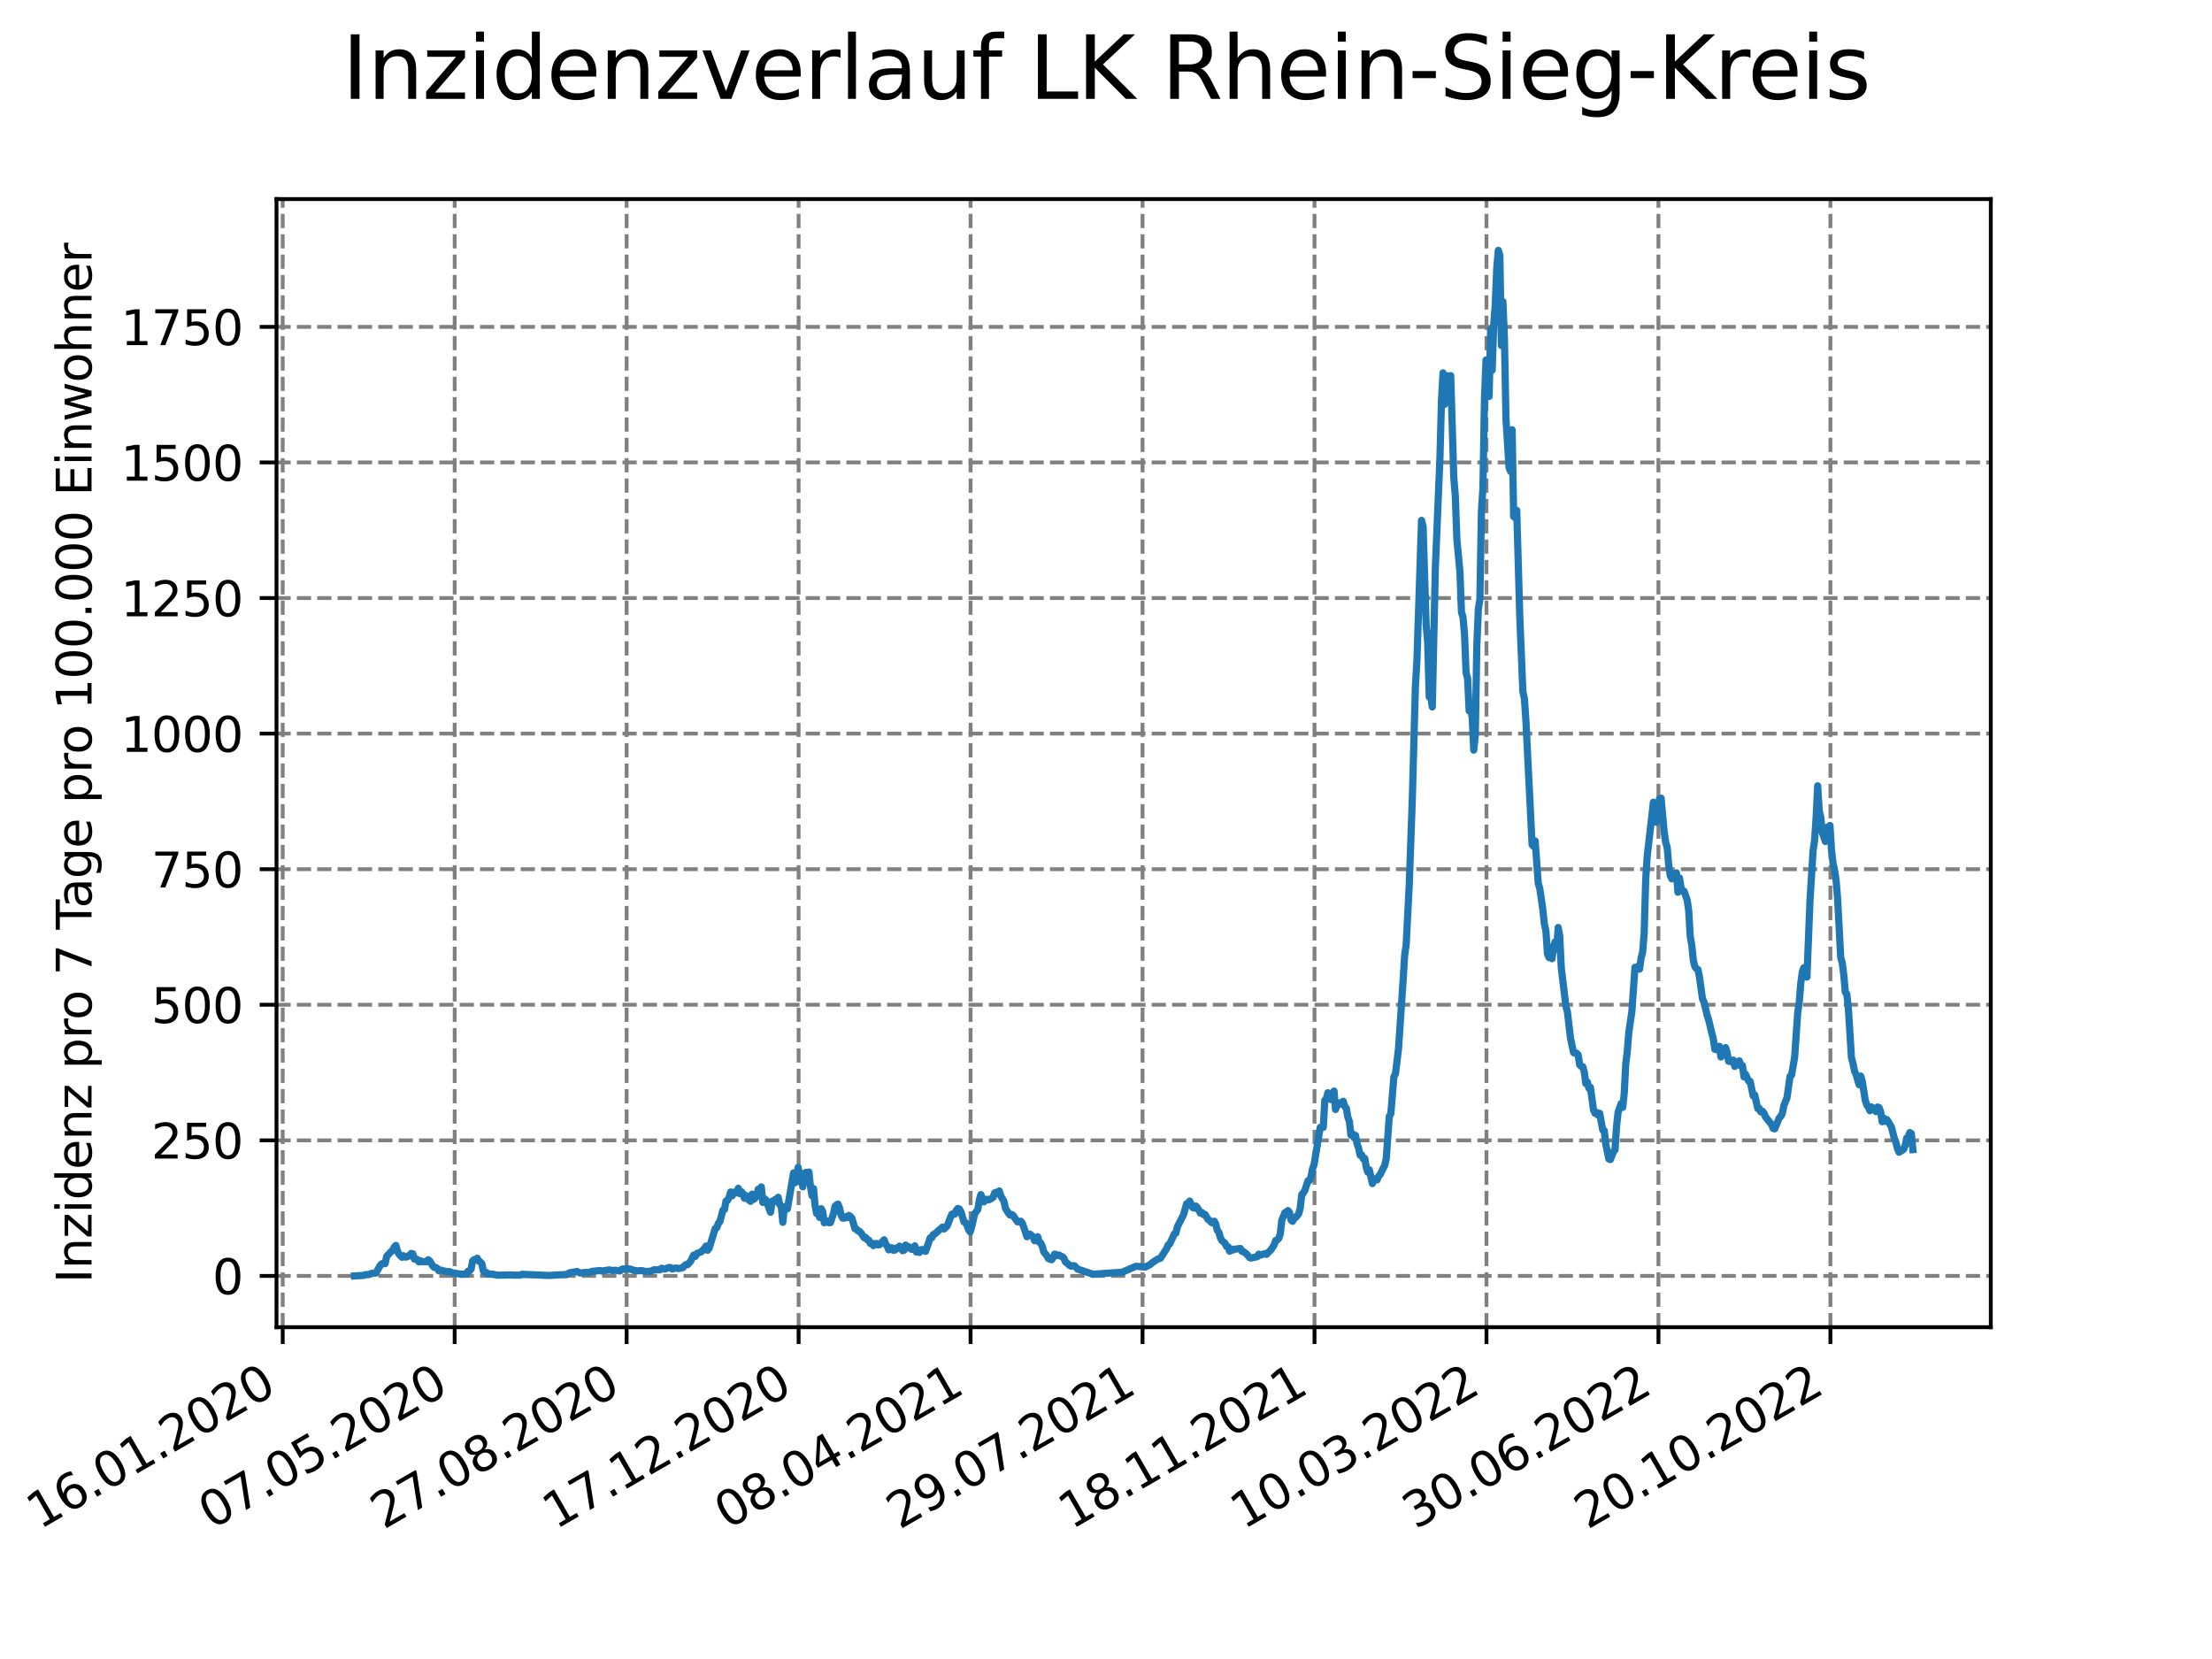 <?xml version="1.0" encoding="utf-8" standalone="no"?>
<!DOCTYPE svg PUBLIC "-//W3C//DTD SVG 1.1//EN"
  "http://www.w3.org/Graphics/SVG/1.1/DTD/svg11.dtd">
<svg xmlns:xlink="http://www.w3.org/1999/xlink" width="460.8pt" height="345.6pt" viewBox="0 0 460.8 345.6" xmlns="http://www.w3.org/2000/svg" version="1.1">
 <defs>
  <style type="text/css">*{stroke-linejoin: round; stroke-linecap: butt}</style>
 </defs>
 <g id="figure_1">
  <g id="patch_1">
   <path d="M 0 345.6 
L 460.8 345.6 
L 460.8 0 
L 0 0 
z
" style="fill: #ffffff"/>
  </g>
  <g id="axes_1">
   <g id="patch_2">
    <path d="M 57.6 276.48 
L 414.72 276.48 
L 414.72 41.472 
L 57.6 41.472 
z
" style="fill: #ffffff"/>
   </g>
   <g id="matplotlib.axis_1">
    <g id="xtick_1">
     <g id="line2d_1">
      <path d="M 58.893 276.48 
L 58.893 41.472 
" clip-path="url(#pa04659faf1)" style="fill: none; stroke-dasharray: 2.96,1.28; stroke-dashoffset: 0; stroke: #808080; stroke-width: 0.8"/>
     </g>
     <g id="line2d_2">
      <defs>
       <path id="m4cc0714118" d="M 0 0 
L 0 3.5 
" style="stroke: #000000; stroke-width: 0.8"/>
      </defs>
      <g>
       <use xlink:href="#m4cc0714118" x="58.893" y="276.48" style="stroke: #000000; stroke-width: 0.8"/>
      </g>
     </g>
     <g id="text_1">
      <!-- 16.01.2020 -->
      <g transform="translate(8.268 318.689) rotate(-30) scale(0.1 -0.1)">
       <defs>
        <path id="DejaVuSans-31" d="M 794 531 
L 1825 531 
L 1825 4091 
L 703 3866 
L 703 4441 
L 1819 4666 
L 2450 4666 
L 2450 531 
L 3481 531 
L 3481 0 
L 794 0 
L 794 531 
z
" transform="scale(0.016)"/>
        <path id="DejaVuSans-36" d="M 2113 2584 
Q 1688 2584 1439 2293 
Q 1191 2003 1191 1497 
Q 1191 994 1439 701 
Q 1688 409 2113 409 
Q 2538 409 2786 701 
Q 3034 994 3034 1497 
Q 3034 2003 2786 2293 
Q 2538 2584 2113 2584 
z
M 3366 4563 
L 3366 3988 
Q 3128 4100 2886 4159 
Q 2644 4219 2406 4219 
Q 1781 4219 1451 3797 
Q 1122 3375 1075 2522 
Q 1259 2794 1537 2939 
Q 1816 3084 2150 3084 
Q 2853 3084 3261 2657 
Q 3669 2231 3669 1497 
Q 3669 778 3244 343 
Q 2819 -91 2113 -91 
Q 1303 -91 875 529 
Q 447 1150 447 2328 
Q 447 3434 972 4092 
Q 1497 4750 2381 4750 
Q 2619 4750 2861 4703 
Q 3103 4656 3366 4563 
z
" transform="scale(0.016)"/>
        <path id="DejaVuSans-2e" d="M 684 794 
L 1344 794 
L 1344 0 
L 684 0 
L 684 794 
z
" transform="scale(0.016)"/>
        <path id="DejaVuSans-30" d="M 2034 4250 
Q 1547 4250 1301 3770 
Q 1056 3291 1056 2328 
Q 1056 1369 1301 889 
Q 1547 409 2034 409 
Q 2525 409 2770 889 
Q 3016 1369 3016 2328 
Q 3016 3291 2770 3770 
Q 2525 4250 2034 4250 
z
M 2034 4750 
Q 2819 4750 3233 4129 
Q 3647 3509 3647 2328 
Q 3647 1150 3233 529 
Q 2819 -91 2034 -91 
Q 1250 -91 836 529 
Q 422 1150 422 2328 
Q 422 3509 836 4129 
Q 1250 4750 2034 4750 
z
" transform="scale(0.016)"/>
        <path id="DejaVuSans-32" d="M 1228 531 
L 3431 531 
L 3431 0 
L 469 0 
L 469 531 
Q 828 903 1448 1529 
Q 2069 2156 2228 2338 
Q 2531 2678 2651 2914 
Q 2772 3150 2772 3378 
Q 2772 3750 2511 3984 
Q 2250 4219 1831 4219 
Q 1534 4219 1204 4116 
Q 875 4013 500 3803 
L 500 4441 
Q 881 4594 1212 4672 
Q 1544 4750 1819 4750 
Q 2544 4750 2975 4387 
Q 3406 4025 3406 3419 
Q 3406 3131 3298 2873 
Q 3191 2616 2906 2266 
Q 2828 2175 2409 1742 
Q 1991 1309 1228 531 
z
" transform="scale(0.016)"/>
       </defs>
       <use xlink:href="#DejaVuSans-31"/>
       <use xlink:href="#DejaVuSans-36" x="63.623"/>
       <use xlink:href="#DejaVuSans-2e" x="127.246"/>
       <use xlink:href="#DejaVuSans-30" x="159.033"/>
       <use xlink:href="#DejaVuSans-31" x="222.656"/>
       <use xlink:href="#DejaVuSans-2e" x="286.279"/>
       <use xlink:href="#DejaVuSans-32" x="318.066"/>
       <use xlink:href="#DejaVuSans-30" x="381.689"/>
       <use xlink:href="#DejaVuSans-32" x="445.312"/>
       <use xlink:href="#DejaVuSans-30" x="508.936"/>
      </g>
     </g>
    </g>
    <g id="xtick_2">
     <g id="line2d_3">
      <path d="M 94.717 276.48 
L 94.717 41.472 
" clip-path="url(#pa04659faf1)" style="fill: none; stroke-dasharray: 2.96,1.28; stroke-dashoffset: 0; stroke: #808080; stroke-width: 0.8"/>
     </g>
     <g id="line2d_4">
      <g>
       <use xlink:href="#m4cc0714118" x="94.717" y="276.48" style="stroke: #000000; stroke-width: 0.8"/>
      </g>
     </g>
     <g id="text_2">
      <!-- 07.05.2020 -->
      <g transform="translate(44.091 318.689) rotate(-30) scale(0.1 -0.1)">
       <defs>
        <path id="DejaVuSans-37" d="M 525 4666 
L 3525 4666 
L 3525 4397 
L 1831 0 
L 1172 0 
L 2766 4134 
L 525 4134 
L 525 4666 
z
" transform="scale(0.016)"/>
        <path id="DejaVuSans-35" d="M 691 4666 
L 3169 4666 
L 3169 4134 
L 1269 4134 
L 1269 2991 
Q 1406 3038 1543 3061 
Q 1681 3084 1819 3084 
Q 2600 3084 3056 2656 
Q 3513 2228 3513 1497 
Q 3513 744 3044 326 
Q 2575 -91 1722 -91 
Q 1428 -91 1123 -41 
Q 819 9 494 109 
L 494 744 
Q 775 591 1075 516 
Q 1375 441 1709 441 
Q 2250 441 2565 725 
Q 2881 1009 2881 1497 
Q 2881 1984 2565 2268 
Q 2250 2553 1709 2553 
Q 1456 2553 1204 2497 
Q 953 2441 691 2322 
L 691 4666 
z
" transform="scale(0.016)"/>
       </defs>
       <use xlink:href="#DejaVuSans-30"/>
       <use xlink:href="#DejaVuSans-37" x="63.623"/>
       <use xlink:href="#DejaVuSans-2e" x="127.246"/>
       <use xlink:href="#DejaVuSans-30" x="159.033"/>
       <use xlink:href="#DejaVuSans-35" x="222.656"/>
       <use xlink:href="#DejaVuSans-2e" x="286.279"/>
       <use xlink:href="#DejaVuSans-32" x="318.066"/>
       <use xlink:href="#DejaVuSans-30" x="381.689"/>
       <use xlink:href="#DejaVuSans-32" x="445.312"/>
       <use xlink:href="#DejaVuSans-30" x="508.936"/>
      </g>
     </g>
    </g>
    <g id="xtick_3">
     <g id="line2d_5">
      <path d="M 130.541 276.48 
L 130.541 41.472 
" clip-path="url(#pa04659faf1)" style="fill: none; stroke-dasharray: 2.96,1.28; stroke-dashoffset: 0; stroke: #808080; stroke-width: 0.8"/>
     </g>
     <g id="line2d_6">
      <g>
       <use xlink:href="#m4cc0714118" x="130.541" y="276.48" style="stroke: #000000; stroke-width: 0.8"/>
      </g>
     </g>
     <g id="text_3">
      <!-- 27.08.2020 -->
      <g transform="translate(79.915 318.689) rotate(-30) scale(0.1 -0.1)">
       <defs>
        <path id="DejaVuSans-38" d="M 2034 2216 
Q 1584 2216 1326 1975 
Q 1069 1734 1069 1313 
Q 1069 891 1326 650 
Q 1584 409 2034 409 
Q 2484 409 2743 651 
Q 3003 894 3003 1313 
Q 3003 1734 2745 1975 
Q 2488 2216 2034 2216 
z
M 1403 2484 
Q 997 2584 770 2862 
Q 544 3141 544 3541 
Q 544 4100 942 4425 
Q 1341 4750 2034 4750 
Q 2731 4750 3128 4425 
Q 3525 4100 3525 3541 
Q 3525 3141 3298 2862 
Q 3072 2584 2669 2484 
Q 3125 2378 3379 2068 
Q 3634 1759 3634 1313 
Q 3634 634 3220 271 
Q 2806 -91 2034 -91 
Q 1263 -91 848 271 
Q 434 634 434 1313 
Q 434 1759 690 2068 
Q 947 2378 1403 2484 
z
M 1172 3481 
Q 1172 3119 1398 2916 
Q 1625 2713 2034 2713 
Q 2441 2713 2670 2916 
Q 2900 3119 2900 3481 
Q 2900 3844 2670 4047 
Q 2441 4250 2034 4250 
Q 1625 4250 1398 4047 
Q 1172 3844 1172 3481 
z
" transform="scale(0.016)"/>
       </defs>
       <use xlink:href="#DejaVuSans-32"/>
       <use xlink:href="#DejaVuSans-37" x="63.623"/>
       <use xlink:href="#DejaVuSans-2e" x="127.246"/>
       <use xlink:href="#DejaVuSans-30" x="159.033"/>
       <use xlink:href="#DejaVuSans-38" x="222.656"/>
       <use xlink:href="#DejaVuSans-2e" x="286.279"/>
       <use xlink:href="#DejaVuSans-32" x="318.066"/>
       <use xlink:href="#DejaVuSans-30" x="381.689"/>
       <use xlink:href="#DejaVuSans-32" x="445.312"/>
       <use xlink:href="#DejaVuSans-30" x="508.936"/>
      </g>
     </g>
    </g>
    <g id="xtick_4">
     <g id="line2d_7">
      <path d="M 166.365 276.48 
L 166.365 41.472 
" clip-path="url(#pa04659faf1)" style="fill: none; stroke-dasharray: 2.96,1.28; stroke-dashoffset: 0; stroke: #808080; stroke-width: 0.8"/>
     </g>
     <g id="line2d_8">
      <g>
       <use xlink:href="#m4cc0714118" x="166.365" y="276.48" style="stroke: #000000; stroke-width: 0.8"/>
      </g>
     </g>
     <g id="text_4">
      <!-- 17.12.2020 -->
      <g transform="translate(115.739 318.689) rotate(-30) scale(0.1 -0.1)">
       <use xlink:href="#DejaVuSans-31"/>
       <use xlink:href="#DejaVuSans-37" x="63.623"/>
       <use xlink:href="#DejaVuSans-2e" x="127.246"/>
       <use xlink:href="#DejaVuSans-31" x="159.033"/>
       <use xlink:href="#DejaVuSans-32" x="222.656"/>
       <use xlink:href="#DejaVuSans-2e" x="286.279"/>
       <use xlink:href="#DejaVuSans-32" x="318.066"/>
       <use xlink:href="#DejaVuSans-30" x="381.689"/>
       <use xlink:href="#DejaVuSans-32" x="445.312"/>
       <use xlink:href="#DejaVuSans-30" x="508.936"/>
      </g>
     </g>
    </g>
    <g id="xtick_5">
     <g id="line2d_9">
      <path d="M 202.189 276.48 
L 202.189 41.472 
" clip-path="url(#pa04659faf1)" style="fill: none; stroke-dasharray: 2.96,1.28; stroke-dashoffset: 0; stroke: #808080; stroke-width: 0.8"/>
     </g>
     <g id="line2d_10">
      <g>
       <use xlink:href="#m4cc0714118" x="202.189" y="276.48" style="stroke: #000000; stroke-width: 0.8"/>
      </g>
     </g>
     <g id="text_5">
      <!-- 08.04.2021 -->
      <g transform="translate(151.563 318.689) rotate(-30) scale(0.1 -0.1)">
       <defs>
        <path id="DejaVuSans-34" d="M 2419 4116 
L 825 1625 
L 2419 1625 
L 2419 4116 
z
M 2253 4666 
L 3047 4666 
L 3047 1625 
L 3713 1625 
L 3713 1100 
L 3047 1100 
L 3047 0 
L 2419 0 
L 2419 1100 
L 313 1100 
L 313 1709 
L 2253 4666 
z
" transform="scale(0.016)"/>
       </defs>
       <use xlink:href="#DejaVuSans-30"/>
       <use xlink:href="#DejaVuSans-38" x="63.623"/>
       <use xlink:href="#DejaVuSans-2e" x="127.246"/>
       <use xlink:href="#DejaVuSans-30" x="159.033"/>
       <use xlink:href="#DejaVuSans-34" x="222.656"/>
       <use xlink:href="#DejaVuSans-2e" x="286.279"/>
       <use xlink:href="#DejaVuSans-32" x="318.066"/>
       <use xlink:href="#DejaVuSans-30" x="381.689"/>
       <use xlink:href="#DejaVuSans-32" x="445.312"/>
       <use xlink:href="#DejaVuSans-31" x="508.936"/>
      </g>
     </g>
    </g>
    <g id="xtick_6">
     <g id="line2d_11">
      <path d="M 238.013 276.48 
L 238.013 41.472 
" clip-path="url(#pa04659faf1)" style="fill: none; stroke-dasharray: 2.96,1.28; stroke-dashoffset: 0; stroke: #808080; stroke-width: 0.8"/>
     </g>
     <g id="line2d_12">
      <g>
       <use xlink:href="#m4cc0714118" x="238.013" y="276.48" style="stroke: #000000; stroke-width: 0.8"/>
      </g>
     </g>
     <g id="text_6">
      <!-- 29.07.2021 -->
      <g transform="translate(187.387 318.689) rotate(-30) scale(0.1 -0.1)">
       <defs>
        <path id="DejaVuSans-39" d="M 703 97 
L 703 672 
Q 941 559 1184 500 
Q 1428 441 1663 441 
Q 2288 441 2617 861 
Q 2947 1281 2994 2138 
Q 2813 1869 2534 1725 
Q 2256 1581 1919 1581 
Q 1219 1581 811 2004 
Q 403 2428 403 3163 
Q 403 3881 828 4315 
Q 1253 4750 1959 4750 
Q 2769 4750 3195 4129 
Q 3622 3509 3622 2328 
Q 3622 1225 3098 567 
Q 2575 -91 1691 -91 
Q 1453 -91 1209 -44 
Q 966 3 703 97 
z
M 1959 2075 
Q 2384 2075 2632 2365 
Q 2881 2656 2881 3163 
Q 2881 3666 2632 3958 
Q 2384 4250 1959 4250 
Q 1534 4250 1286 3958 
Q 1038 3666 1038 3163 
Q 1038 2656 1286 2365 
Q 1534 2075 1959 2075 
z
" transform="scale(0.016)"/>
       </defs>
       <use xlink:href="#DejaVuSans-32"/>
       <use xlink:href="#DejaVuSans-39" x="63.623"/>
       <use xlink:href="#DejaVuSans-2e" x="127.246"/>
       <use xlink:href="#DejaVuSans-30" x="159.033"/>
       <use xlink:href="#DejaVuSans-37" x="222.656"/>
       <use xlink:href="#DejaVuSans-2e" x="286.279"/>
       <use xlink:href="#DejaVuSans-32" x="318.066"/>
       <use xlink:href="#DejaVuSans-30" x="381.689"/>
       <use xlink:href="#DejaVuSans-32" x="445.312"/>
       <use xlink:href="#DejaVuSans-31" x="508.936"/>
      </g>
     </g>
    </g>
    <g id="xtick_7">
     <g id="line2d_13">
      <path d="M 273.836 276.48 
L 273.836 41.472 
" clip-path="url(#pa04659faf1)" style="fill: none; stroke-dasharray: 2.96,1.28; stroke-dashoffset: 0; stroke: #808080; stroke-width: 0.8"/>
     </g>
     <g id="line2d_14">
      <g>
       <use xlink:href="#m4cc0714118" x="273.836" y="276.48" style="stroke: #000000; stroke-width: 0.8"/>
      </g>
     </g>
     <g id="text_7">
      <!-- 18.11.2021 -->
      <g transform="translate(223.211 318.689) rotate(-30) scale(0.1 -0.1)">
       <use xlink:href="#DejaVuSans-31"/>
       <use xlink:href="#DejaVuSans-38" x="63.623"/>
       <use xlink:href="#DejaVuSans-2e" x="127.246"/>
       <use xlink:href="#DejaVuSans-31" x="159.033"/>
       <use xlink:href="#DejaVuSans-31" x="222.656"/>
       <use xlink:href="#DejaVuSans-2e" x="286.279"/>
       <use xlink:href="#DejaVuSans-32" x="318.066"/>
       <use xlink:href="#DejaVuSans-30" x="381.689"/>
       <use xlink:href="#DejaVuSans-32" x="445.312"/>
       <use xlink:href="#DejaVuSans-31" x="508.936"/>
      </g>
     </g>
    </g>
    <g id="xtick_8">
     <g id="line2d_15">
      <path d="M 309.66 276.48 
L 309.66 41.472 
" clip-path="url(#pa04659faf1)" style="fill: none; stroke-dasharray: 2.96,1.28; stroke-dashoffset: 0; stroke: #808080; stroke-width: 0.8"/>
     </g>
     <g id="line2d_16">
      <g>
       <use xlink:href="#m4cc0714118" x="309.66" y="276.48" style="stroke: #000000; stroke-width: 0.8"/>
      </g>
     </g>
     <g id="text_8">
      <!-- 10.03.2022 -->
      <g transform="translate(259.035 318.689) rotate(-30) scale(0.1 -0.1)">
       <defs>
        <path id="DejaVuSans-33" d="M 2597 2516 
Q 3050 2419 3304 2112 
Q 3559 1806 3559 1356 
Q 3559 666 3084 287 
Q 2609 -91 1734 -91 
Q 1441 -91 1130 -33 
Q 819 25 488 141 
L 488 750 
Q 750 597 1062 519 
Q 1375 441 1716 441 
Q 2309 441 2620 675 
Q 2931 909 2931 1356 
Q 2931 1769 2642 2001 
Q 2353 2234 1838 2234 
L 1294 2234 
L 1294 2753 
L 1863 2753 
Q 2328 2753 2575 2939 
Q 2822 3125 2822 3475 
Q 2822 3834 2567 4026 
Q 2313 4219 1838 4219 
Q 1578 4219 1281 4162 
Q 984 4106 628 3988 
L 628 4550 
Q 988 4650 1302 4700 
Q 1616 4750 1894 4750 
Q 2613 4750 3031 4423 
Q 3450 4097 3450 3541 
Q 3450 3153 3228 2886 
Q 3006 2619 2597 2516 
z
" transform="scale(0.016)"/>
       </defs>
       <use xlink:href="#DejaVuSans-31"/>
       <use xlink:href="#DejaVuSans-30" x="63.623"/>
       <use xlink:href="#DejaVuSans-2e" x="127.246"/>
       <use xlink:href="#DejaVuSans-30" x="159.033"/>
       <use xlink:href="#DejaVuSans-33" x="222.656"/>
       <use xlink:href="#DejaVuSans-2e" x="286.279"/>
       <use xlink:href="#DejaVuSans-32" x="318.066"/>
       <use xlink:href="#DejaVuSans-30" x="381.689"/>
       <use xlink:href="#DejaVuSans-32" x="445.312"/>
       <use xlink:href="#DejaVuSans-32" x="508.936"/>
      </g>
     </g>
    </g>
    <g id="xtick_9">
     <g id="line2d_17">
      <path d="M 345.484 276.48 
L 345.484 41.472 
" clip-path="url(#pa04659faf1)" style="fill: none; stroke-dasharray: 2.96,1.28; stroke-dashoffset: 0; stroke: #808080; stroke-width: 0.8"/>
     </g>
     <g id="line2d_18">
      <g>
       <use xlink:href="#m4cc0714118" x="345.484" y="276.48" style="stroke: #000000; stroke-width: 0.8"/>
      </g>
     </g>
     <g id="text_9">
      <!-- 30.06.2022 -->
      <g transform="translate(294.859 318.689) rotate(-30) scale(0.1 -0.1)">
       <use xlink:href="#DejaVuSans-33"/>
       <use xlink:href="#DejaVuSans-30" x="63.623"/>
       <use xlink:href="#DejaVuSans-2e" x="127.246"/>
       <use xlink:href="#DejaVuSans-30" x="159.033"/>
       <use xlink:href="#DejaVuSans-36" x="222.656"/>
       <use xlink:href="#DejaVuSans-2e" x="286.279"/>
       <use xlink:href="#DejaVuSans-32" x="318.066"/>
       <use xlink:href="#DejaVuSans-30" x="381.689"/>
       <use xlink:href="#DejaVuSans-32" x="445.312"/>
       <use xlink:href="#DejaVuSans-32" x="508.936"/>
      </g>
     </g>
    </g>
    <g id="xtick_10">
     <g id="line2d_19">
      <path d="M 381.308 276.48 
L 381.308 41.472 
" clip-path="url(#pa04659faf1)" style="fill: none; stroke-dasharray: 2.96,1.28; stroke-dashoffset: 0; stroke: #808080; stroke-width: 0.8"/>
     </g>
     <g id="line2d_20">
      <g>
       <use xlink:href="#m4cc0714118" x="381.308" y="276.48" style="stroke: #000000; stroke-width: 0.8"/>
      </g>
     </g>
     <g id="text_10">
      <!-- 20.10.2022 -->
      <g transform="translate(330.683 318.689) rotate(-30) scale(0.1 -0.1)">
       <use xlink:href="#DejaVuSans-32"/>
       <use xlink:href="#DejaVuSans-30" x="63.623"/>
       <use xlink:href="#DejaVuSans-2e" x="127.246"/>
       <use xlink:href="#DejaVuSans-31" x="159.033"/>
       <use xlink:href="#DejaVuSans-30" x="222.656"/>
       <use xlink:href="#DejaVuSans-2e" x="286.279"/>
       <use xlink:href="#DejaVuSans-32" x="318.066"/>
       <use xlink:href="#DejaVuSans-30" x="381.689"/>
       <use xlink:href="#DejaVuSans-32" x="445.312"/>
       <use xlink:href="#DejaVuSans-32" x="508.936"/>
      </g>
     </g>
    </g>
   </g>
   <g id="matplotlib.axis_2">
    <g id="ytick_1">
     <g id="line2d_21">
      <path d="M 57.6 265.798 
L 414.72 265.798 
" clip-path="url(#pa04659faf1)" style="fill: none; stroke-dasharray: 2.96,1.28; stroke-dashoffset: 0; stroke: #808080; stroke-width: 0.8"/>
     </g>
     <g id="line2d_22">
      <defs>
       <path id="m8e3e11a830" d="M 0 0 
L -3.5 0 
" style="stroke: #000000; stroke-width: 0.8"/>
      </defs>
      <g>
       <use xlink:href="#m8e3e11a830" x="57.6" y="265.798" style="stroke: #000000; stroke-width: 0.8"/>
      </g>
     </g>
     <g id="text_11">
      <!-- 0 -->
      <g transform="translate(44.237 269.597) scale(0.1 -0.1)">
       <use xlink:href="#DejaVuSans-30"/>
      </g>
     </g>
    </g>
    <g id="ytick_2">
     <g id="line2d_23">
      <path d="M 57.6 237.554 
L 414.72 237.554 
" clip-path="url(#pa04659faf1)" style="fill: none; stroke-dasharray: 2.96,1.28; stroke-dashoffset: 0; stroke: #808080; stroke-width: 0.8"/>
     </g>
     <g id="line2d_24">
      <g>
       <use xlink:href="#m8e3e11a830" x="57.6" y="237.554" style="stroke: #000000; stroke-width: 0.8"/>
      </g>
     </g>
     <g id="text_12">
      <!-- 250 -->
      <g transform="translate(31.512 241.354) scale(0.1 -0.1)">
       <use xlink:href="#DejaVuSans-32"/>
       <use xlink:href="#DejaVuSans-35" x="63.623"/>
       <use xlink:href="#DejaVuSans-30" x="127.246"/>
      </g>
     </g>
    </g>
    <g id="ytick_3">
     <g id="line2d_25">
      <path d="M 57.6 209.311 
L 414.72 209.311 
" clip-path="url(#pa04659faf1)" style="fill: none; stroke-dasharray: 2.96,1.28; stroke-dashoffset: 0; stroke: #808080; stroke-width: 0.8"/>
     </g>
     <g id="line2d_26">
      <g>
       <use xlink:href="#m8e3e11a830" x="57.6" y="209.311" style="stroke: #000000; stroke-width: 0.8"/>
      </g>
     </g>
     <g id="text_13">
      <!-- 500 -->
      <g transform="translate(31.512 213.11) scale(0.1 -0.1)">
       <use xlink:href="#DejaVuSans-35"/>
       <use xlink:href="#DejaVuSans-30" x="63.623"/>
       <use xlink:href="#DejaVuSans-30" x="127.246"/>
      </g>
     </g>
    </g>
    <g id="ytick_4">
     <g id="line2d_27">
      <path d="M 57.6 181.068 
L 414.72 181.068 
" clip-path="url(#pa04659faf1)" style="fill: none; stroke-dasharray: 2.96,1.28; stroke-dashoffset: 0; stroke: #808080; stroke-width: 0.8"/>
     </g>
     <g id="line2d_28">
      <g>
       <use xlink:href="#m8e3e11a830" x="57.6" y="181.068" style="stroke: #000000; stroke-width: 0.8"/>
      </g>
     </g>
     <g id="text_14">
      <!-- 750 -->
      <g transform="translate(31.512 184.867) scale(0.1 -0.1)">
       <use xlink:href="#DejaVuSans-37"/>
       <use xlink:href="#DejaVuSans-35" x="63.623"/>
       <use xlink:href="#DejaVuSans-30" x="127.246"/>
      </g>
     </g>
    </g>
    <g id="ytick_5">
     <g id="line2d_29">
      <path d="M 57.6 152.824 
L 414.72 152.824 
" clip-path="url(#pa04659faf1)" style="fill: none; stroke-dasharray: 2.96,1.28; stroke-dashoffset: 0; stroke: #808080; stroke-width: 0.8"/>
     </g>
     <g id="line2d_30">
      <g>
       <use xlink:href="#m8e3e11a830" x="57.6" y="152.824" style="stroke: #000000; stroke-width: 0.8"/>
      </g>
     </g>
     <g id="text_15">
      <!-- 1000 -->
      <g transform="translate(25.15 156.623) scale(0.1 -0.1)">
       <use xlink:href="#DejaVuSans-31"/>
       <use xlink:href="#DejaVuSans-30" x="63.623"/>
       <use xlink:href="#DejaVuSans-30" x="127.246"/>
       <use xlink:href="#DejaVuSans-30" x="190.869"/>
      </g>
     </g>
    </g>
    <g id="ytick_6">
     <g id="line2d_31">
      <path d="M 57.6 124.581 
L 414.72 124.581 
" clip-path="url(#pa04659faf1)" style="fill: none; stroke-dasharray: 2.96,1.28; stroke-dashoffset: 0; stroke: #808080; stroke-width: 0.8"/>
     </g>
     <g id="line2d_32">
      <g>
       <use xlink:href="#m8e3e11a830" x="57.6" y="124.581" style="stroke: #000000; stroke-width: 0.8"/>
      </g>
     </g>
     <g id="text_16">
      <!-- 1250 -->
      <g transform="translate(25.15 128.38) scale(0.1 -0.1)">
       <use xlink:href="#DejaVuSans-31"/>
       <use xlink:href="#DejaVuSans-32" x="63.623"/>
       <use xlink:href="#DejaVuSans-35" x="127.246"/>
       <use xlink:href="#DejaVuSans-30" x="190.869"/>
      </g>
     </g>
    </g>
    <g id="ytick_7">
     <g id="line2d_33">
      <path d="M 57.6 96.337 
L 414.72 96.337 
" clip-path="url(#pa04659faf1)" style="fill: none; stroke-dasharray: 2.96,1.28; stroke-dashoffset: 0; stroke: #808080; stroke-width: 0.8"/>
     </g>
     <g id="line2d_34">
      <g>
       <use xlink:href="#m8e3e11a830" x="57.6" y="96.337" style="stroke: #000000; stroke-width: 0.8"/>
      </g>
     </g>
     <g id="text_17">
      <!-- 1500 -->
      <g transform="translate(25.15 100.137) scale(0.1 -0.1)">
       <use xlink:href="#DejaVuSans-31"/>
       <use xlink:href="#DejaVuSans-35" x="63.623"/>
       <use xlink:href="#DejaVuSans-30" x="127.246"/>
       <use xlink:href="#DejaVuSans-30" x="190.869"/>
      </g>
     </g>
    </g>
    <g id="ytick_8">
     <g id="line2d_35">
      <path d="M 57.6 68.094 
L 414.72 68.094 
" clip-path="url(#pa04659faf1)" style="fill: none; stroke-dasharray: 2.96,1.28; stroke-dashoffset: 0; stroke: #808080; stroke-width: 0.8"/>
     </g>
     <g id="line2d_36">
      <g>
       <use xlink:href="#m8e3e11a830" x="57.6" y="68.094" style="stroke: #000000; stroke-width: 0.8"/>
      </g>
     </g>
     <g id="text_18">
      <!-- 1750 -->
      <g transform="translate(25.15 71.893) scale(0.1 -0.1)">
       <use xlink:href="#DejaVuSans-31"/>
       <use xlink:href="#DejaVuSans-37" x="63.623"/>
       <use xlink:href="#DejaVuSans-35" x="127.246"/>
       <use xlink:href="#DejaVuSans-30" x="190.869"/>
      </g>
     </g>
    </g>
    <g id="text_19">
     <!-- Inzidenz pro 7 Tage pro 100.000 Einwohner -->
     <g transform="translate(19.07 267.301) rotate(-90) scale(0.1 -0.1)">
      <defs>
       <path id="DejaVuSans-49" d="M 628 4666 
L 1259 4666 
L 1259 0 
L 628 0 
L 628 4666 
z
" transform="scale(0.016)"/>
       <path id="DejaVuSans-6e" d="M 3513 2113 
L 3513 0 
L 2938 0 
L 2938 2094 
Q 2938 2591 2744 2837 
Q 2550 3084 2163 3084 
Q 1697 3084 1428 2787 
Q 1159 2491 1159 1978 
L 1159 0 
L 581 0 
L 581 3500 
L 1159 3500 
L 1159 2956 
Q 1366 3272 1645 3428 
Q 1925 3584 2291 3584 
Q 2894 3584 3203 3211 
Q 3513 2838 3513 2113 
z
" transform="scale(0.016)"/>
       <path id="DejaVuSans-7a" d="M 353 3500 
L 3084 3500 
L 3084 2975 
L 922 459 
L 3084 459 
L 3084 0 
L 275 0 
L 275 525 
L 2438 3041 
L 353 3041 
L 353 3500 
z
" transform="scale(0.016)"/>
       <path id="DejaVuSans-69" d="M 603 3500 
L 1178 3500 
L 1178 0 
L 603 0 
L 603 3500 
z
M 603 4863 
L 1178 4863 
L 1178 4134 
L 603 4134 
L 603 4863 
z
" transform="scale(0.016)"/>
       <path id="DejaVuSans-64" d="M 2906 2969 
L 2906 4863 
L 3481 4863 
L 3481 0 
L 2906 0 
L 2906 525 
Q 2725 213 2448 61 
Q 2172 -91 1784 -91 
Q 1150 -91 751 415 
Q 353 922 353 1747 
Q 353 2572 751 3078 
Q 1150 3584 1784 3584 
Q 2172 3584 2448 3432 
Q 2725 3281 2906 2969 
z
M 947 1747 
Q 947 1113 1208 752 
Q 1469 391 1925 391 
Q 2381 391 2643 752 
Q 2906 1113 2906 1747 
Q 2906 2381 2643 2742 
Q 2381 3103 1925 3103 
Q 1469 3103 1208 2742 
Q 947 2381 947 1747 
z
" transform="scale(0.016)"/>
       <path id="DejaVuSans-65" d="M 3597 1894 
L 3597 1613 
L 953 1613 
Q 991 1019 1311 708 
Q 1631 397 2203 397 
Q 2534 397 2845 478 
Q 3156 559 3463 722 
L 3463 178 
Q 3153 47 2828 -22 
Q 2503 -91 2169 -91 
Q 1331 -91 842 396 
Q 353 884 353 1716 
Q 353 2575 817 3079 
Q 1281 3584 2069 3584 
Q 2775 3584 3186 3129 
Q 3597 2675 3597 1894 
z
M 3022 2063 
Q 3016 2534 2758 2815 
Q 2500 3097 2075 3097 
Q 1594 3097 1305 2825 
Q 1016 2553 972 2059 
L 3022 2063 
z
" transform="scale(0.016)"/>
       <path id="DejaVuSans-20" transform="scale(0.016)"/>
       <path id="DejaVuSans-70" d="M 1159 525 
L 1159 -1331 
L 581 -1331 
L 581 3500 
L 1159 3500 
L 1159 2969 
Q 1341 3281 1617 3432 
Q 1894 3584 2278 3584 
Q 2916 3584 3314 3078 
Q 3713 2572 3713 1747 
Q 3713 922 3314 415 
Q 2916 -91 2278 -91 
Q 1894 -91 1617 61 
Q 1341 213 1159 525 
z
M 3116 1747 
Q 3116 2381 2855 2742 
Q 2594 3103 2138 3103 
Q 1681 3103 1420 2742 
Q 1159 2381 1159 1747 
Q 1159 1113 1420 752 
Q 1681 391 2138 391 
Q 2594 391 2855 752 
Q 3116 1113 3116 1747 
z
" transform="scale(0.016)"/>
       <path id="DejaVuSans-72" d="M 2631 2963 
Q 2534 3019 2420 3045 
Q 2306 3072 2169 3072 
Q 1681 3072 1420 2755 
Q 1159 2438 1159 1844 
L 1159 0 
L 581 0 
L 581 3500 
L 1159 3500 
L 1159 2956 
Q 1341 3275 1631 3429 
Q 1922 3584 2338 3584 
Q 2397 3584 2469 3576 
Q 2541 3569 2628 3553 
L 2631 2963 
z
" transform="scale(0.016)"/>
       <path id="DejaVuSans-6f" d="M 1959 3097 
Q 1497 3097 1228 2736 
Q 959 2375 959 1747 
Q 959 1119 1226 758 
Q 1494 397 1959 397 
Q 2419 397 2687 759 
Q 2956 1122 2956 1747 
Q 2956 2369 2687 2733 
Q 2419 3097 1959 3097 
z
M 1959 3584 
Q 2709 3584 3137 3096 
Q 3566 2609 3566 1747 
Q 3566 888 3137 398 
Q 2709 -91 1959 -91 
Q 1206 -91 779 398 
Q 353 888 353 1747 
Q 353 2609 779 3096 
Q 1206 3584 1959 3584 
z
" transform="scale(0.016)"/>
       <path id="DejaVuSans-54" d="M -19 4666 
L 3928 4666 
L 3928 4134 
L 2272 4134 
L 2272 0 
L 1638 0 
L 1638 4134 
L -19 4134 
L -19 4666 
z
" transform="scale(0.016)"/>
       <path id="DejaVuSans-61" d="M 2194 1759 
Q 1497 1759 1228 1600 
Q 959 1441 959 1056 
Q 959 750 1161 570 
Q 1363 391 1709 391 
Q 2188 391 2477 730 
Q 2766 1069 2766 1631 
L 2766 1759 
L 2194 1759 
z
M 3341 1997 
L 3341 0 
L 2766 0 
L 2766 531 
Q 2569 213 2275 61 
Q 1981 -91 1556 -91 
Q 1019 -91 701 211 
Q 384 513 384 1019 
Q 384 1609 779 1909 
Q 1175 2209 1959 2209 
L 2766 2209 
L 2766 2266 
Q 2766 2663 2505 2880 
Q 2244 3097 1772 3097 
Q 1472 3097 1187 3025 
Q 903 2953 641 2809 
L 641 3341 
Q 956 3463 1253 3523 
Q 1550 3584 1831 3584 
Q 2591 3584 2966 3190 
Q 3341 2797 3341 1997 
z
" transform="scale(0.016)"/>
       <path id="DejaVuSans-67" d="M 2906 1791 
Q 2906 2416 2648 2759 
Q 2391 3103 1925 3103 
Q 1463 3103 1205 2759 
Q 947 2416 947 1791 
Q 947 1169 1205 825 
Q 1463 481 1925 481 
Q 2391 481 2648 825 
Q 2906 1169 2906 1791 
z
M 3481 434 
Q 3481 -459 3084 -895 
Q 2688 -1331 1869 -1331 
Q 1566 -1331 1297 -1286 
Q 1028 -1241 775 -1147 
L 775 -588 
Q 1028 -725 1275 -790 
Q 1522 -856 1778 -856 
Q 2344 -856 2625 -561 
Q 2906 -266 2906 331 
L 2906 616 
Q 2728 306 2450 153 
Q 2172 0 1784 0 
Q 1141 0 747 490 
Q 353 981 353 1791 
Q 353 2603 747 3093 
Q 1141 3584 1784 3584 
Q 2172 3584 2450 3431 
Q 2728 3278 2906 2969 
L 2906 3500 
L 3481 3500 
L 3481 434 
z
" transform="scale(0.016)"/>
       <path id="DejaVuSans-45" d="M 628 4666 
L 3578 4666 
L 3578 4134 
L 1259 4134 
L 1259 2753 
L 3481 2753 
L 3481 2222 
L 1259 2222 
L 1259 531 
L 3634 531 
L 3634 0 
L 628 0 
L 628 4666 
z
" transform="scale(0.016)"/>
       <path id="DejaVuSans-77" d="M 269 3500 
L 844 3500 
L 1563 769 
L 2278 3500 
L 2956 3500 
L 3675 769 
L 4391 3500 
L 4966 3500 
L 4050 0 
L 3372 0 
L 2619 2869 
L 1863 0 
L 1184 0 
L 269 3500 
z
" transform="scale(0.016)"/>
       <path id="DejaVuSans-68" d="M 3513 2113 
L 3513 0 
L 2938 0 
L 2938 2094 
Q 2938 2591 2744 2837 
Q 2550 3084 2163 3084 
Q 1697 3084 1428 2787 
Q 1159 2491 1159 1978 
L 1159 0 
L 581 0 
L 581 4863 
L 1159 4863 
L 1159 2956 
Q 1366 3272 1645 3428 
Q 1925 3584 2291 3584 
Q 2894 3584 3203 3211 
Q 3513 2838 3513 2113 
z
" transform="scale(0.016)"/>
      </defs>
      <use xlink:href="#DejaVuSans-49"/>
      <use xlink:href="#DejaVuSans-6e" x="29.492"/>
      <use xlink:href="#DejaVuSans-7a" x="92.871"/>
      <use xlink:href="#DejaVuSans-69" x="145.361"/>
      <use xlink:href="#DejaVuSans-64" x="173.145"/>
      <use xlink:href="#DejaVuSans-65" x="236.621"/>
      <use xlink:href="#DejaVuSans-6e" x="298.145"/>
      <use xlink:href="#DejaVuSans-7a" x="361.523"/>
      <use xlink:href="#DejaVuSans-20" x="414.014"/>
      <use xlink:href="#DejaVuSans-70" x="445.801"/>
      <use xlink:href="#DejaVuSans-72" x="509.277"/>
      <use xlink:href="#DejaVuSans-6f" x="548.141"/>
      <use xlink:href="#DejaVuSans-20" x="609.322"/>
      <use xlink:href="#DejaVuSans-37" x="641.109"/>
      <use xlink:href="#DejaVuSans-20" x="704.732"/>
      <use xlink:href="#DejaVuSans-54" x="736.52"/>
      <use xlink:href="#DejaVuSans-61" x="781.104"/>
      <use xlink:href="#DejaVuSans-67" x="842.383"/>
      <use xlink:href="#DejaVuSans-65" x="905.859"/>
      <use xlink:href="#DejaVuSans-20" x="967.383"/>
      <use xlink:href="#DejaVuSans-70" x="999.17"/>
      <use xlink:href="#DejaVuSans-72" x="1062.646"/>
      <use xlink:href="#DejaVuSans-6f" x="1101.51"/>
      <use xlink:href="#DejaVuSans-20" x="1162.691"/>
      <use xlink:href="#DejaVuSans-31" x="1194.479"/>
      <use xlink:href="#DejaVuSans-30" x="1258.102"/>
      <use xlink:href="#DejaVuSans-30" x="1321.725"/>
      <use xlink:href="#DejaVuSans-2e" x="1385.348"/>
      <use xlink:href="#DejaVuSans-30" x="1417.135"/>
      <use xlink:href="#DejaVuSans-30" x="1480.758"/>
      <use xlink:href="#DejaVuSans-30" x="1544.381"/>
      <use xlink:href="#DejaVuSans-20" x="1608.004"/>
      <use xlink:href="#DejaVuSans-45" x="1639.791"/>
      <use xlink:href="#DejaVuSans-69" x="1702.975"/>
      <use xlink:href="#DejaVuSans-6e" x="1730.758"/>
      <use xlink:href="#DejaVuSans-77" x="1794.137"/>
      <use xlink:href="#DejaVuSans-6f" x="1875.924"/>
      <use xlink:href="#DejaVuSans-68" x="1937.105"/>
      <use xlink:href="#DejaVuSans-6e" x="2000.484"/>
      <use xlink:href="#DejaVuSans-65" x="2063.863"/>
      <use xlink:href="#DejaVuSans-72" x="2125.387"/>
     </g>
    </g>
   </g>
   <g id="line2d_37">
    <path d="M 73.833 265.798 
L 75.432 265.704 
L 75.752 265.704 
L 76.072 265.553 
L 76.711 265.497 
L 77.031 265.441 
L 77.351 265.271 
L 78.311 265.196 
L 79.27 263.522 
L 79.59 263.24 
L 80.23 263.24 
L 80.55 261.717 
L 81.829 260.363 
L 82.149 259.761 
L 82.469 259.442 
L 82.789 260.608 
L 83.109 261.266 
L 83.748 261.905 
L 84.068 261.585 
L 84.388 261.868 
L 84.708 261.849 
L 85.028 261.717 
L 85.667 261.115 
L 85.987 261.191 
L 86.307 262.281 
L 86.627 262.206 
L 86.947 262.413 
L 87.267 262.883 
L 87.587 262.62 
L 87.906 262.845 
L 88.866 262.845 
L 89.186 262.432 
L 89.506 262.639 
L 90.145 263.692 
L 90.465 264.03 
L 90.785 264.03 
L 91.105 264.237 
L 91.425 264.726 
L 91.745 264.575 
L 93.024 264.895 
L 93.664 264.895 
L 94.304 265.177 
L 96.223 265.459 
L 96.862 265.384 
L 97.182 265.422 
L 97.502 264.82 
L 97.822 264.745 
L 98.142 264.35 
L 98.462 262.676 
L 98.782 262.394 
L 99.101 262.357 
L 99.421 262.112 
L 99.741 262.714 
L 100.061 262.883 
L 100.381 263.24 
L 100.701 264.82 
L 101.021 265.14 
L 101.34 265.083 
L 101.66 265.403 
L 102.62 265.422 
L 103.579 265.647 
L 106.138 265.591 
L 106.778 265.629 
L 108.377 265.629 
L 108.697 265.459 
L 114.455 265.704 
L 116.054 265.591 
L 117.973 265.516 
L 118.613 265.158 
L 120.212 264.876 
L 120.852 265.196 
L 122.131 265.046 
L 122.451 265.121 
L 123.411 264.839 
L 125.01 264.67 
L 125.33 264.782 
L 126.929 264.538 
L 127.569 264.688 
L 128.208 264.613 
L 128.848 264.726 
L 129.168 264.764 
L 129.488 264.425 
L 129.808 264.331 
L 130.128 264.425 
L 130.447 264.312 
L 131.407 264.387 
L 132.047 264.67 
L 132.367 264.651 
L 132.686 264.745 
L 133.646 264.688 
L 134.605 264.895 
L 135.245 264.82 
L 135.565 264.839 
L 136.205 264.519 
L 137.484 264.519 
L 137.804 264.199 
L 138.444 264.369 
L 139.403 264.03 
L 139.723 264.068 
L 140.043 264.369 
L 140.683 264.162 
L 141.003 264.162 
L 141.322 264.275 
L 142.282 264.068 
L 142.602 263.635 
L 142.922 263.428 
L 143.242 263.447 
L 143.881 262.714 
L 144.521 261.435 
L 144.841 261.736 
L 145.161 261.134 
L 146.12 260.758 
L 146.76 260.043 
L 147.08 259.573 
L 147.4 260.457 
L 147.72 260.062 
L 148.999 255.906 
L 149.319 255.756 
L 149.639 254.853 
L 149.959 254.496 
L 150.598 252.108 
L 150.918 251.976 
L 151.238 250.208 
L 151.558 250.077 
L 151.878 249.456 
L 152.198 248.309 
L 152.517 249.118 
L 152.837 248.366 
L 153.157 248.554 
L 153.477 248.272 
L 153.797 247.538 
L 154.117 248.666 
L 154.437 248.234 
L 154.756 248.648 
L 155.076 249.607 
L 155.396 249.061 
L 155.716 249.738 
L 156.356 250.265 
L 156.676 248.76 
L 156.995 249.851 
L 157.315 249.569 
L 157.635 249.099 
L 157.955 247.745 
L 158.275 248.178 
L 158.595 247.256 
L 158.915 250.491 
L 159.234 249.701 
L 159.554 249.964 
L 160.514 252.54 
L 160.834 250.227 
L 161.154 250.265 
L 161.473 249.87 
L 161.793 250.34 
L 162.113 249.419 
L 162.433 250.961 
L 162.753 251.262 
L 163.073 254.628 
L 163.393 251.412 
L 163.712 251.28 
L 164.032 251.826 
L 165.312 244.341 
L 165.632 246.391 
L 165.951 245.338 
L 166.271 243.175 
L 166.591 245.037 
L 166.911 245.695 
L 167.231 247.237 
L 167.551 244.435 
L 167.871 244.228 
L 168.19 244.811 
L 168.51 244.153 
L 168.83 247.162 
L 169.15 249.08 
L 169.47 247.595 
L 169.79 251.092 
L 170.11 252.785 
L 170.429 252.785 
L 170.749 253.612 
L 171.069 251.788 
L 171.389 252.427 
L 171.709 254.722 
L 172.029 254.346 
L 172.349 254.383 
L 172.668 254.722 
L 172.988 254.703 
L 173.628 252.86 
L 173.948 251.318 
L 174.268 250.979 
L 174.588 250.848 
L 174.907 251.694 
L 175.227 253.161 
L 175.547 253.763 
L 175.867 253.744 
L 176.187 253.462 
L 176.507 253.65 
L 176.827 253.198 
L 177.146 253.405 
L 177.466 253.763 
L 178.106 255.982 
L 178.426 256.038 
L 178.746 256.433 
L 179.066 256.527 
L 179.385 256.865 
L 180.025 257.843 
L 180.345 257.787 
L 180.665 258.257 
L 180.985 258.332 
L 181.305 259.047 
L 181.624 258.972 
L 181.944 259.479 
L 182.264 259.066 
L 182.584 259.028 
L 182.904 259.329 
L 183.224 259.291 
L 184.183 258.276 
L 184.503 259.16 
L 184.823 259.592 
L 185.143 260.363 
L 185.463 259.931 
L 185.783 259.931 
L 186.102 260.457 
L 186.422 260.42 
L 186.742 259.968 
L 187.062 260.062 
L 187.382 259.592 
L 188.022 260.532 
L 188.341 260.438 
L 188.661 259.367 
L 188.981 259.855 
L 189.301 259.705 
L 189.621 260.081 
L 189.941 260.269 
L 190.261 260.006 
L 190.58 259.536 
L 190.9 260.814 
L 191.22 260.702 
L 191.54 260.909 
L 191.86 260.326 
L 192.18 260.307 
L 192.819 260.683 
L 193.779 257.862 
L 194.099 257.862 
L 194.419 257.185 
L 194.739 257.053 
L 196.338 255.624 
L 196.658 256.019 
L 197.297 255.436 
L 198.257 252.973 
L 198.577 252.822 
L 198.897 252.935 
L 199.217 252.145 
L 199.536 251.75 
L 199.856 251.863 
L 200.176 252.427 
L 200.816 254.552 
L 201.136 254.684 
L 201.456 255.286 
L 201.775 256.17 
L 202.095 256.64 
L 202.415 255.606 
L 203.055 252.804 
L 203.695 251.976 
L 204.014 250.02 
L 204.334 248.855 
L 204.974 250.359 
L 205.294 249.945 
L 205.614 249.832 
L 205.934 249.964 
L 206.573 249.663 
L 206.893 249.4 
L 207.213 248.497 
L 207.533 248.366 
L 207.853 248.403 
L 208.173 248.102 
L 208.492 249.155 
L 209.132 250.227 
L 209.452 251.713 
L 210.092 252.747 
L 210.412 253.123 
L 210.731 252.992 
L 211.051 253.18 
L 211.691 254.158 
L 212.011 254.552 
L 212.651 254.402 
L 212.97 254.816 
L 213.61 256.621 
L 213.93 257.636 
L 214.25 257.148 
L 214.57 257.091 
L 215.209 257.655 
L 215.529 258.464 
L 216.169 257.636 
L 216.489 258.746 
L 216.809 258.953 
L 217.129 259.649 
L 217.448 260.814 
L 218.088 261.604 
L 218.408 262.187 
L 219.048 262.432 
L 219.368 262.018 
L 219.687 261.266 
L 220.007 261.322 
L 220.327 261.548 
L 220.647 261.454 
L 220.967 261.698 
L 221.287 261.774 
L 221.607 262.074 
L 221.926 262.827 
L 222.886 263.654 
L 223.206 263.786 
L 223.526 263.654 
L 223.846 263.692 
L 224.485 264.369 
L 227.684 265.441 
L 233.761 265.027 
L 236.64 263.786 
L 238.559 263.955 
L 239.518 263.485 
L 240.158 262.958 
L 241.118 262.319 
L 241.757 262.112 
L 242.717 260.57 
L 243.037 260.1 
L 243.357 259.329 
L 243.677 259.141 
L 244.636 257.035 
L 244.956 256.865 
L 245.276 255.549 
L 246.555 253.029 
L 247.195 250.754 
L 247.515 250.641 
L 247.835 250.208 
L 248.474 251.581 
L 248.794 251.675 
L 249.114 251.243 
L 249.434 251.562 
L 250.074 252.728 
L 250.394 252.597 
L 250.713 253.029 
L 251.033 252.992 
L 251.673 254.063 
L 251.993 254.233 
L 252.313 254.628 
L 252.633 254.759 
L 252.952 254.402 
L 253.272 255.023 
L 253.592 256.32 
L 253.912 256.696 
L 254.232 257.862 
L 254.552 258.445 
L 255.191 258.99 
L 255.511 259.667 
L 255.831 259.724 
L 256.151 260.645 
L 256.471 260.175 
L 256.791 260.42 
L 257.111 260.25 
L 258.39 260.081 
L 258.71 260.664 
L 259.03 260.739 
L 259.669 261.209 
L 260.309 261.98 
L 260.629 262.074 
L 261.908 261.792 
L 262.228 261.266 
L 262.548 261.473 
L 263.508 261.153 
L 263.828 261.303 
L 264.787 260.326 
L 265.427 259.348 
L 265.747 258.407 
L 266.067 258.295 
L 266.386 257.975 
L 266.706 257.035 
L 267.026 254.214 
L 267.666 252.616 
L 267.986 252.465 
L 268.306 252.183 
L 268.625 252.578 
L 268.945 254.158 
L 269.265 254.421 
L 269.585 253.838 
L 269.905 253.631 
L 270.545 252.86 
L 270.864 251.656 
L 271.184 248.836 
L 271.504 248.535 
L 271.824 247.989 
L 272.464 245.996 
L 272.784 245.94 
L 273.103 245.131 
L 273.423 243.476 
L 273.743 242.611 
L 275.023 234.864 
L 275.342 234.77 
L 275.662 234.845 
L 275.982 229.222 
L 276.302 228.865 
L 276.622 227.642 
L 276.942 227.831 
L 277.262 229.053 
L 277.581 228.639 
L 277.901 227.285 
L 278.221 231.121 
L 278.541 230.144 
L 278.861 230.125 
L 279.181 229.711 
L 279.501 229.993 
L 279.82 229.41 
L 280.14 230.501 
L 280.46 230.858 
L 280.78 232.72 
L 281.1 233.622 
L 281.42 236.462 
L 281.74 236.161 
L 282.059 237.007 
L 282.379 236.518 
L 282.699 238.248 
L 283.019 239.17 
L 283.339 240.656 
L 283.659 240.58 
L 283.979 241.37 
L 284.298 241.295 
L 284.618 243.175 
L 284.938 244.191 
L 285.258 243.683 
L 285.898 246.56 
L 286.218 245.582 
L 286.537 245.808 
L 286.857 245.808 
L 287.177 245.056 
L 287.497 244.717 
L 288.457 242.762 
L 288.776 241.389 
L 289.416 232.551 
L 289.736 232.024 
L 290.376 224.276 
L 290.696 223.712 
L 291.335 218.484 
L 292.295 204.155 
L 292.615 199.021 
L 292.935 196.708 
L 293.574 184.278 
L 294.214 166.338 
L 294.854 142.982 
L 295.174 137.51 
L 296.133 108.4 
L 296.453 109.66 
L 297.093 130.176 
L 297.413 133.73 
L 297.732 145.201 
L 298.052 145.183 
L 298.372 147.27 
L 299.012 118.235 
L 299.971 95.218 
L 300.291 83.333 
L 300.611 77.673 
L 300.931 84.236 
L 301.251 80.587 
L 301.571 78.274 
L 301.891 80.738 
L 302.21 78.256 
L 302.85 99.486 
L 303.17 103.304 
L 303.49 112.33 
L 304.13 119.1 
L 304.449 127.525 
L 304.769 128.54 
L 305.089 132.151 
L 305.409 140.124 
L 305.729 141.328 
L 306.049 148.079 
L 306.369 147.533 
L 306.688 149.526 
L 307.008 156.259 
L 307.328 153.175 
L 307.648 134.558 
L 307.968 126.866 
L 308.288 124.873 
L 308.608 106.538 
L 308.927 101.593 
L 309.247 83.032 
L 309.567 75.002 
L 309.887 81.678 
L 310.207 82.599 
L 310.527 68.665 
L 310.847 77.127 
L 311.166 67.668 
L 311.486 63.494 
L 311.806 55.821 
L 312.126 52.154 
L 312.446 53.188 
L 312.766 71.975 
L 313.086 62.854 
L 313.405 70.677 
L 313.725 87.338 
L 314.365 97.437 
L 314.685 98.208 
L 315.005 89.52 
L 315.325 107.591 
L 315.644 107.873 
L 315.964 106.313 
L 316.604 128.653 
L 317.244 144.073 
L 317.564 145.559 
L 317.883 150.279 
L 319.163 175.948 
L 319.483 176.324 
L 319.803 175.177 
L 320.442 184.015 
L 320.762 185.087 
L 321.402 189.468 
L 321.722 192.496 
L 322.042 193.925 
L 322.361 198.683 
L 322.681 199.473 
L 323.001 198.89 
L 323.321 199.717 
L 323.641 197.141 
L 323.961 196.201 
L 324.281 197.724 
L 324.6 193.211 
L 324.92 194.997 
L 325.24 201.579 
L 326.2 209.608 
L 326.52 210.756 
L 327.159 216.247 
L 327.799 219.274 
L 328.119 219.425 
L 328.439 219.387 
L 328.759 219.744 
L 329.078 221.813 
L 329.398 222.151 
L 329.718 222.208 
L 330.038 223.336 
L 330.358 225.743 
L 330.678 225.423 
L 330.998 226.702 
L 331.317 226.514 
L 331.957 231.234 
L 332.277 231.93 
L 332.597 231.742 
L 332.917 232.306 
L 333.237 231.911 
L 333.876 235.39 
L 334.196 235.522 
L 334.516 238.361 
L 335.156 241.445 
L 335.476 241.558 
L 336.115 239.903 
L 336.435 239.565 
L 336.755 234.676 
L 337.075 231.704 
L 337.715 229.899 
L 338.034 230.689 
L 338.354 227.812 
L 338.674 221.644 
L 338.994 219.011 
L 339.314 215.024 
L 339.953 210.68 
L 340.593 201.504 
L 340.913 201.955 
L 341.233 201.278 
L 341.553 201.88 
L 341.873 199.548 
L 342.192 198.344 
L 342.512 194.358 
L 342.832 183.169 
L 343.152 178.242 
L 344.112 170.005 
L 344.431 167.109 
L 344.751 167.955 
L 345.071 171.303 
L 345.391 170.062 
L 345.711 166.376 
L 346.031 166.263 
L 346.67 173.258 
L 346.99 175.477 
L 347.31 176.53 
L 347.63 180.348 
L 347.95 182.398 
L 348.27 183.075 
L 349.229 181.833 
L 349.549 185.877 
L 349.869 182.905 
L 350.189 184.936 
L 350.509 185.613 
L 350.829 185.651 
L 351.468 187.475 
L 351.788 189.675 
L 352.108 195.091 
L 352.428 196.877 
L 352.748 200.037 
L 353.068 201.372 
L 353.387 201.786 
L 353.707 201.955 
L 354.027 203.516 
L 354.667 208.123 
L 354.987 208.781 
L 355.626 211.489 
L 355.946 212.467 
L 356.586 215.156 
L 356.906 216.378 
L 357.226 218.578 
L 357.546 218.672 
L 357.865 218.108 
L 358.185 217.977 
L 358.505 220.196 
L 359.145 218.879 
L 359.465 218.24 
L 359.785 219.255 
L 360.104 221.08 
L 360.744 221.174 
L 361.064 220.835 
L 361.384 222.151 
L 361.704 221.757 
L 362.024 221.174 
L 362.343 221.004 
L 362.663 222.057 
L 362.983 221.963 
L 363.303 224.333 
L 363.623 223.787 
L 364.263 225.217 
L 364.582 225.254 
L 365.222 228.319 
L 365.542 228.094 
L 366.182 230.952 
L 366.502 230.915 
L 366.821 231.629 
L 367.141 231.479 
L 367.461 231.874 
L 367.781 232.663 
L 369.06 234.262 
L 369.38 235.07 
L 369.7 235.164 
L 370.34 233.641 
L 370.66 232.851 
L 370.98 232.551 
L 371.299 231.911 
L 371.619 230.275 
L 372.259 228.714 
L 372.899 224.22 
L 373.219 223.957 
L 373.858 220.214 
L 374.498 210.962 
L 374.818 208.781 
L 375.138 204.813 
L 375.458 202.444 
L 375.777 201.598 
L 376.097 203.459 
L 376.417 203.534 
L 377.057 187.55 
L 377.697 177.207 
L 378.016 175.026 
L 378.336 170.25 
L 378.656 163.705 
L 378.976 168.896 
L 379.296 170.25 
L 379.616 173.39 
L 380.255 175.289 
L 380.575 172.356 
L 380.895 173.71 
L 381.215 171.961 
L 381.535 177.019 
L 381.855 179.84 
L 382.175 181.269 
L 382.494 183.394 
L 382.814 187.287 
L 383.454 199.454 
L 383.774 200.563 
L 384.094 203.121 
L 384.414 206.675 
L 384.733 207.089 
L 385.053 210.173 
L 385.693 220.346 
L 386.013 221.531 
L 386.333 223.167 
L 386.653 223.825 
L 387.292 225.969 
L 387.612 224.164 
L 387.932 225.198 
L 388.572 229.241 
L 388.892 230.2 
L 389.211 230.614 
L 389.531 231.385 
L 389.851 230.595 
L 390.491 231.103 
L 390.811 231.573 
L 391.131 230.614 
L 391.45 230.745 
L 391.77 231.573 
L 392.09 233.679 
L 392.41 232.927 
L 392.73 233.604 
L 393.05 233.209 
L 393.37 233.641 
L 394.009 234.77 
L 394.649 237.252 
L 394.969 238.004 
L 395.289 239.32 
L 395.609 240.035 
L 396.568 239.414 
L 396.888 238.606 
L 397.208 237.064 
L 397.528 236.819 
L 397.848 235.935 
L 398.167 236.142 
L 398.487 239.49 
L 398.487 239.49 
" clip-path="url(#pa04659faf1)" style="fill: none; stroke: #1f77b4; stroke-width: 1.5; stroke-linecap: square"/>
   </g>
   <g id="patch_3">
    <path d="M 57.6 276.48 
L 57.6 41.472 
" style="fill: none; stroke: #000000; stroke-width: 0.8; stroke-linejoin: miter; stroke-linecap: square"/>
   </g>
   <g id="patch_4">
    <path d="M 414.72 276.48 
L 414.72 41.472 
" style="fill: none; stroke: #000000; stroke-width: 0.8; stroke-linejoin: miter; stroke-linecap: square"/>
   </g>
   <g id="patch_5">
    <path d="M 57.6 276.48 
L 414.72 276.48 
" style="fill: none; stroke: #000000; stroke-width: 0.8; stroke-linejoin: miter; stroke-linecap: square"/>
   </g>
   <g id="patch_6">
    <path d="M 57.6 41.472 
L 414.72 41.472 
" style="fill: none; stroke: #000000; stroke-width: 0.8; stroke-linejoin: miter; stroke-linecap: square"/>
   </g>
  </g>
  <g id="text_20">
   <!-- Inzidenzverlauf LK Rhein-Sieg-Kreis -->
   <g transform="translate(71.265 20.589) scale(0.18 -0.18)">
    <defs>
     <path id="DejaVuSans-76" d="M 191 3500 
L 800 3500 
L 1894 563 
L 2988 3500 
L 3597 3500 
L 2284 0 
L 1503 0 
L 191 3500 
z
" transform="scale(0.016)"/>
     <path id="DejaVuSans-6c" d="M 603 4863 
L 1178 4863 
L 1178 0 
L 603 0 
L 603 4863 
z
" transform="scale(0.016)"/>
     <path id="DejaVuSans-75" d="M 544 1381 
L 544 3500 
L 1119 3500 
L 1119 1403 
Q 1119 906 1312 657 
Q 1506 409 1894 409 
Q 2359 409 2629 706 
Q 2900 1003 2900 1516 
L 2900 3500 
L 3475 3500 
L 3475 0 
L 2900 0 
L 2900 538 
Q 2691 219 2414 64 
Q 2138 -91 1772 -91 
Q 1169 -91 856 284 
Q 544 659 544 1381 
z
M 1991 3584 
L 1991 3584 
z
" transform="scale(0.016)"/>
     <path id="DejaVuSans-66" d="M 2375 4863 
L 2375 4384 
L 1825 4384 
Q 1516 4384 1395 4259 
Q 1275 4134 1275 3809 
L 1275 3500 
L 2222 3500 
L 2222 3053 
L 1275 3053 
L 1275 0 
L 697 0 
L 697 3053 
L 147 3053 
L 147 3500 
L 697 3500 
L 697 3744 
Q 697 4328 969 4595 
Q 1241 4863 1831 4863 
L 2375 4863 
z
" transform="scale(0.016)"/>
     <path id="DejaVuSans-4c" d="M 628 4666 
L 1259 4666 
L 1259 531 
L 3531 531 
L 3531 0 
L 628 0 
L 628 4666 
z
" transform="scale(0.016)"/>
     <path id="DejaVuSans-4b" d="M 628 4666 
L 1259 4666 
L 1259 2694 
L 3353 4666 
L 4166 4666 
L 1850 2491 
L 4331 0 
L 3500 0 
L 1259 2247 
L 1259 0 
L 628 0 
L 628 4666 
z
" transform="scale(0.016)"/>
     <path id="DejaVuSans-52" d="M 2841 2188 
Q 3044 2119 3236 1894 
Q 3428 1669 3622 1275 
L 4263 0 
L 3584 0 
L 2988 1197 
Q 2756 1666 2539 1819 
Q 2322 1972 1947 1972 
L 1259 1972 
L 1259 0 
L 628 0 
L 628 4666 
L 2053 4666 
Q 2853 4666 3247 4331 
Q 3641 3997 3641 3322 
Q 3641 2881 3436 2590 
Q 3231 2300 2841 2188 
z
M 1259 4147 
L 1259 2491 
L 2053 2491 
Q 2509 2491 2742 2702 
Q 2975 2913 2975 3322 
Q 2975 3731 2742 3939 
Q 2509 4147 2053 4147 
L 1259 4147 
z
" transform="scale(0.016)"/>
     <path id="DejaVuSans-2d" d="M 313 2009 
L 1997 2009 
L 1997 1497 
L 313 1497 
L 313 2009 
z
" transform="scale(0.016)"/>
     <path id="DejaVuSans-53" d="M 3425 4513 
L 3425 3897 
Q 3066 4069 2747 4153 
Q 2428 4238 2131 4238 
Q 1616 4238 1336 4038 
Q 1056 3838 1056 3469 
Q 1056 3159 1242 3001 
Q 1428 2844 1947 2747 
L 2328 2669 
Q 3034 2534 3370 2195 
Q 3706 1856 3706 1288 
Q 3706 609 3251 259 
Q 2797 -91 1919 -91 
Q 1588 -91 1214 -16 
Q 841 59 441 206 
L 441 856 
Q 825 641 1194 531 
Q 1563 422 1919 422 
Q 2459 422 2753 634 
Q 3047 847 3047 1241 
Q 3047 1584 2836 1778 
Q 2625 1972 2144 2069 
L 1759 2144 
Q 1053 2284 737 2584 
Q 422 2884 422 3419 
Q 422 4038 858 4394 
Q 1294 4750 2059 4750 
Q 2388 4750 2728 4690 
Q 3069 4631 3425 4513 
z
" transform="scale(0.016)"/>
     <path id="DejaVuSans-73" d="M 2834 3397 
L 2834 2853 
Q 2591 2978 2328 3040 
Q 2066 3103 1784 3103 
Q 1356 3103 1142 2972 
Q 928 2841 928 2578 
Q 928 2378 1081 2264 
Q 1234 2150 1697 2047 
L 1894 2003 
Q 2506 1872 2764 1633 
Q 3022 1394 3022 966 
Q 3022 478 2636 193 
Q 2250 -91 1575 -91 
Q 1294 -91 989 -36 
Q 684 19 347 128 
L 347 722 
Q 666 556 975 473 
Q 1284 391 1588 391 
Q 1994 391 2212 530 
Q 2431 669 2431 922 
Q 2431 1156 2273 1281 
Q 2116 1406 1581 1522 
L 1381 1569 
Q 847 1681 609 1914 
Q 372 2147 372 2553 
Q 372 3047 722 3315 
Q 1072 3584 1716 3584 
Q 2034 3584 2315 3537 
Q 2597 3491 2834 3397 
z
" transform="scale(0.016)"/>
    </defs>
    <use xlink:href="#DejaVuSans-49"/>
    <use xlink:href="#DejaVuSans-6e" x="29.492"/>
    <use xlink:href="#DejaVuSans-7a" x="92.871"/>
    <use xlink:href="#DejaVuSans-69" x="145.361"/>
    <use xlink:href="#DejaVuSans-64" x="173.145"/>
    <use xlink:href="#DejaVuSans-65" x="236.621"/>
    <use xlink:href="#DejaVuSans-6e" x="298.145"/>
    <use xlink:href="#DejaVuSans-7a" x="361.523"/>
    <use xlink:href="#DejaVuSans-76" x="414.014"/>
    <use xlink:href="#DejaVuSans-65" x="473.193"/>
    <use xlink:href="#DejaVuSans-72" x="534.717"/>
    <use xlink:href="#DejaVuSans-6c" x="575.83"/>
    <use xlink:href="#DejaVuSans-61" x="603.613"/>
    <use xlink:href="#DejaVuSans-75" x="664.893"/>
    <use xlink:href="#DejaVuSans-66" x="728.271"/>
    <use xlink:href="#DejaVuSans-20" x="763.477"/>
    <use xlink:href="#DejaVuSans-4c" x="795.264"/>
    <use xlink:href="#DejaVuSans-4b" x="850.977"/>
    <use xlink:href="#DejaVuSans-20" x="916.553"/>
    <use xlink:href="#DejaVuSans-52" x="948.34"/>
    <use xlink:href="#DejaVuSans-68" x="1017.822"/>
    <use xlink:href="#DejaVuSans-65" x="1081.201"/>
    <use xlink:href="#DejaVuSans-69" x="1142.725"/>
    <use xlink:href="#DejaVuSans-6e" x="1170.508"/>
    <use xlink:href="#DejaVuSans-2d" x="1233.887"/>
    <use xlink:href="#DejaVuSans-53" x="1269.971"/>
    <use xlink:href="#DejaVuSans-69" x="1333.447"/>
    <use xlink:href="#DejaVuSans-65" x="1361.23"/>
    <use xlink:href="#DejaVuSans-67" x="1422.754"/>
    <use xlink:href="#DejaVuSans-2d" x="1486.23"/>
    <use xlink:href="#DejaVuSans-4b" x="1522.314"/>
    <use xlink:href="#DejaVuSans-72" x="1587.891"/>
    <use xlink:href="#DejaVuSans-65" x="1626.754"/>
    <use xlink:href="#DejaVuSans-69" x="1688.277"/>
    <use xlink:href="#DejaVuSans-73" x="1716.061"/>
   </g>
  </g>
 </g>
 <defs>
  <clipPath id="pa04659faf1">
   <rect x="57.6" y="41.472" width="357.12" height="235.008"/>
  </clipPath>
 </defs>
</svg>
